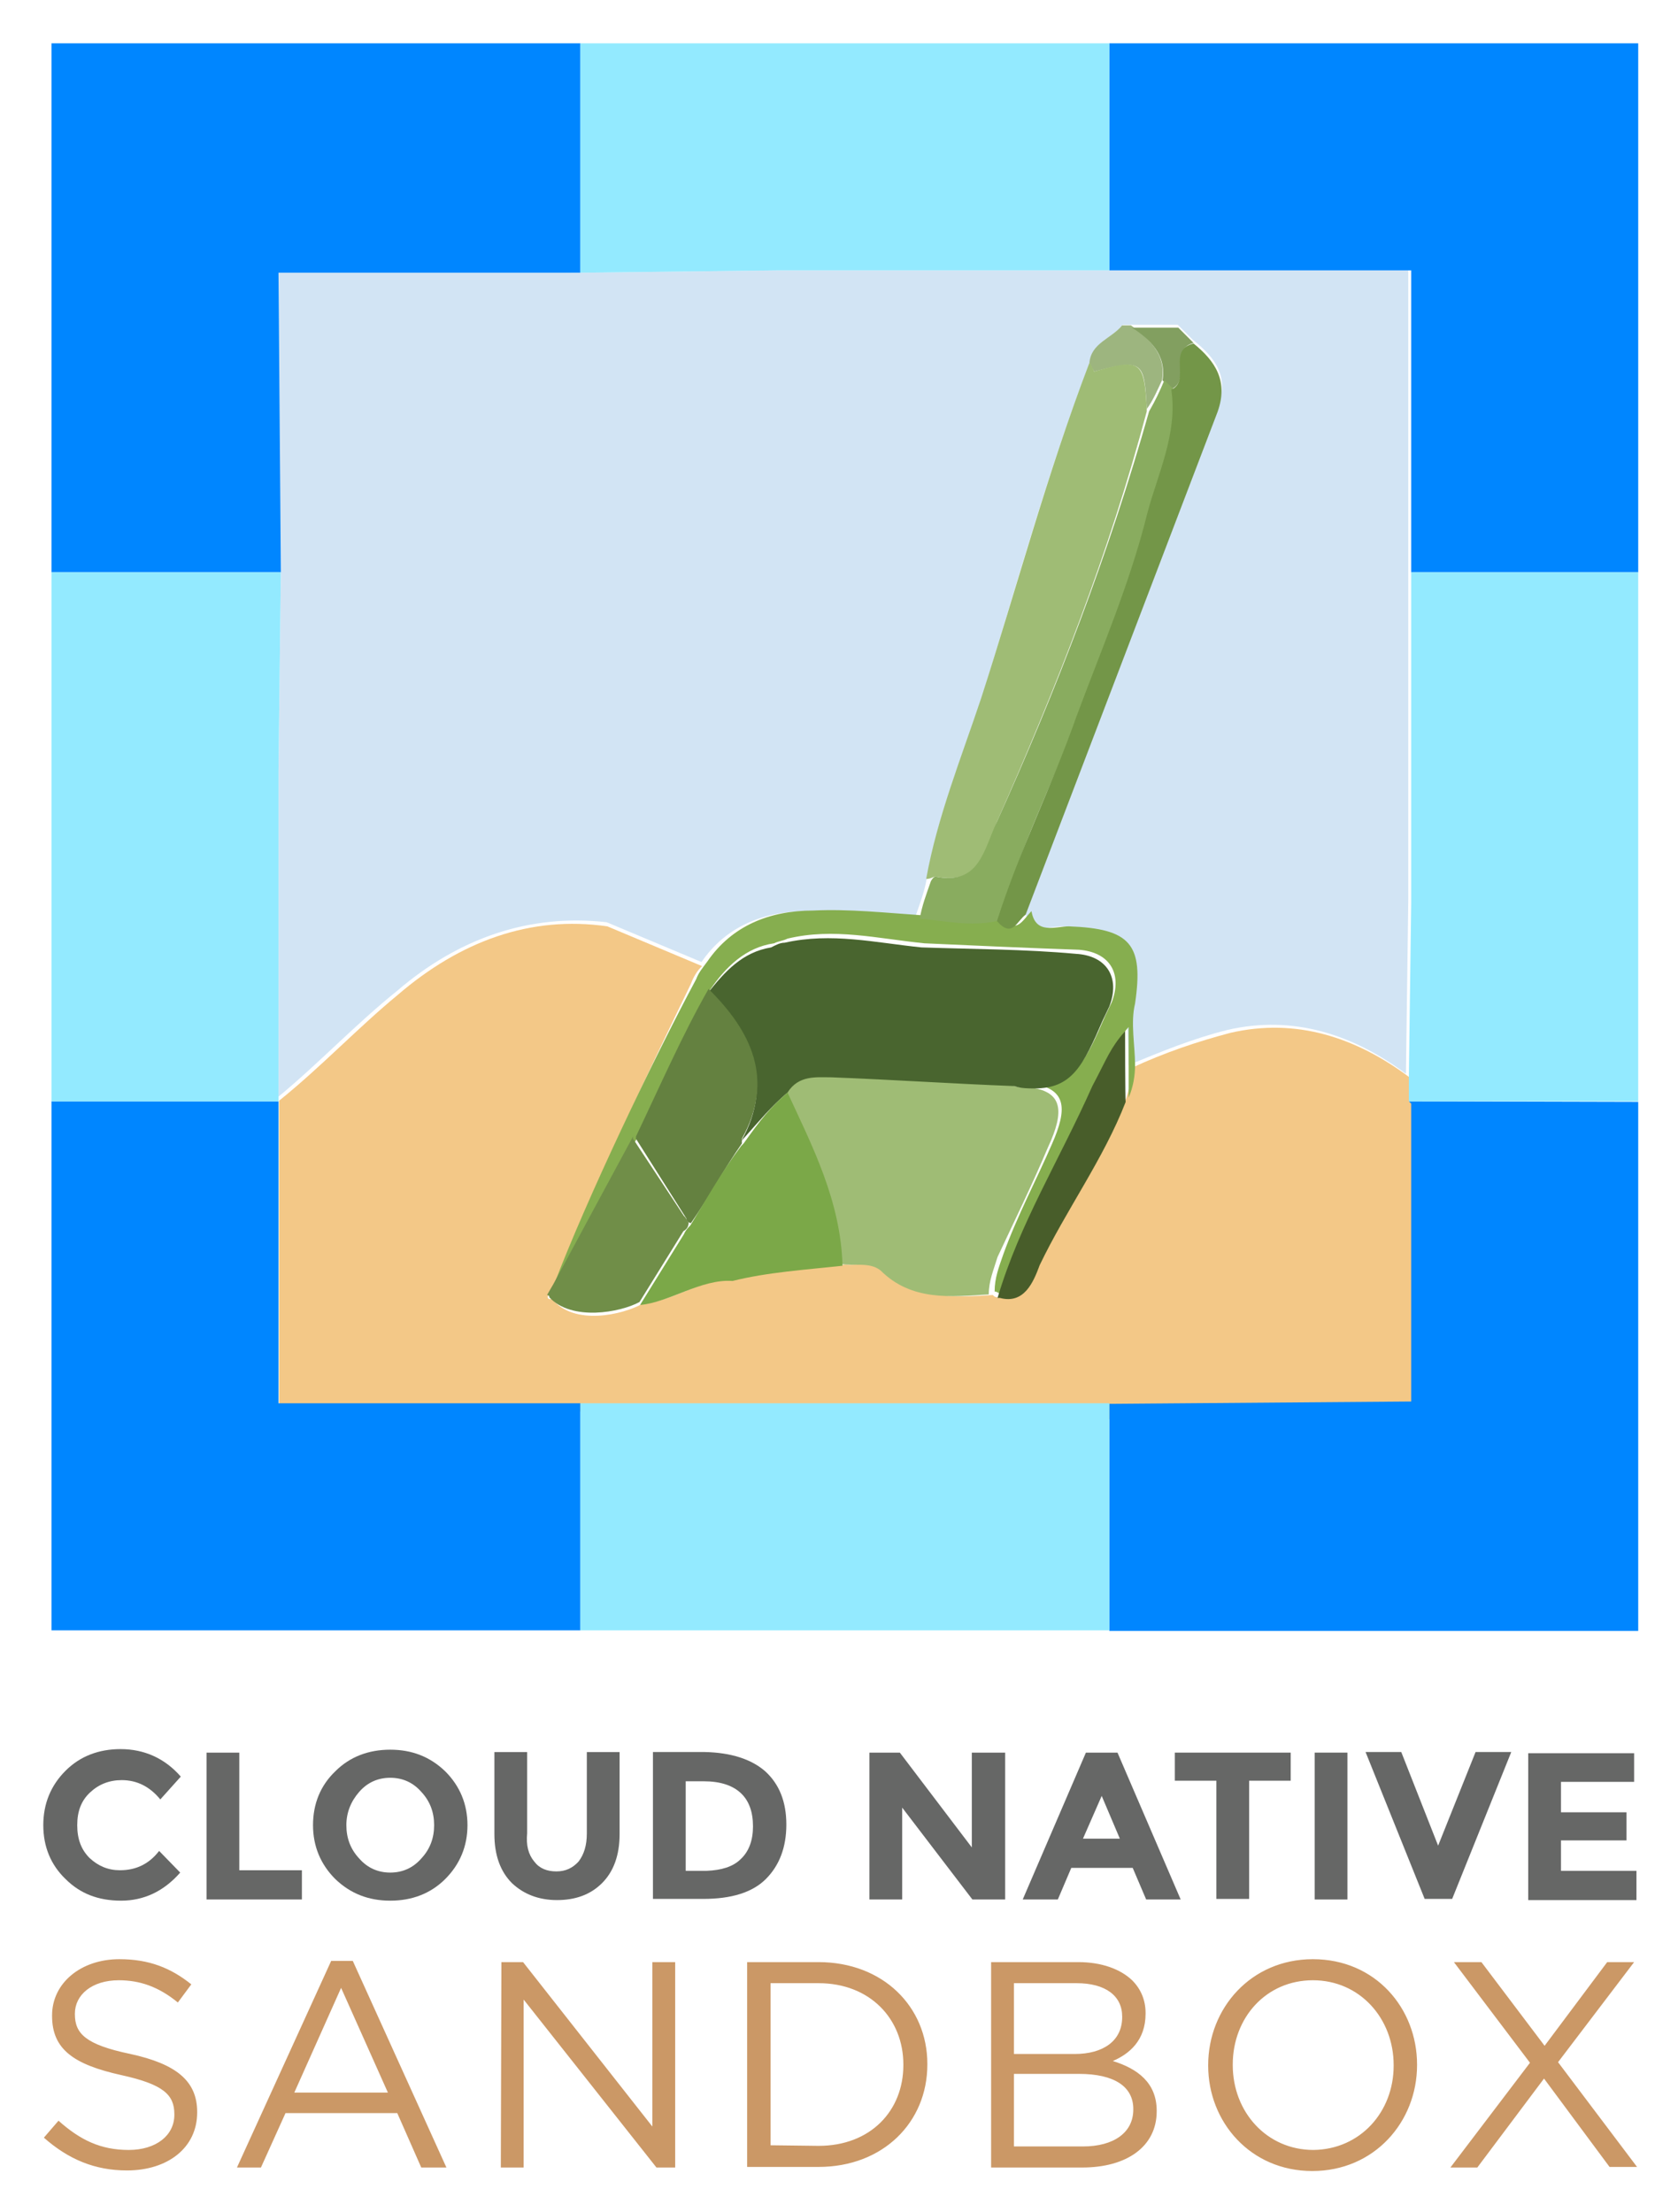 <?xml version="1.0" encoding="utf-8"?>
<!-- Generator: Adobe Illustrator 26.1.0, SVG Export Plug-In . SVG Version: 6.00 Build 0)  -->
<svg version="1.1" id="Layer_1" xmlns="http://www.w3.org/2000/svg" xmlns:xlink="http://www.w3.org/1999/xlink" x="0px" y="0px"
	 viewBox="0 0 286.8 378" style="enable-background:new 0 0 286.8 378;" xml:space="preserve">
<style type="text/css">
	.st0{fill:#666766;}
	.st1{fill:#CB9866;}
	.st2{fill:#D2E4F4;}
	.st3{fill:#F3C887;}
	.st4{fill:#9DB57F;}
	.st5{fill:#829F60;}
	.st6{fill:#9FBC75;}
	.st7{fill:#86AE4F;}
	.st8{fill:#89AC5F;}
	.st9{fill:#708E48;}
	.st10{fill:#739648;}
	.st11{fill:#485D2A;}
	.st12{fill:#49652F;}
	.st13{fill:#648140;}
	.st14{fill:#7BA848;}
	.st15{fill:#0086FF;}
	.st16{fill:#93EAFF;}
</style>
<path id="XMLID_207_" class="st0" d="M20.5,319.6c2.8,0,5-1.1,6.7-3.3l3.6,3.7c-2.8,3.2-6.2,4.8-10.1,4.8s-7-1.2-9.5-3.7
	c-2.5-2.4-3.8-5.5-3.8-9.2s1.3-6.8,3.8-9.3s5.7-3.7,9.4-3.7c4.1,0,7.6,1.6,10.3,4.7l-3.5,3.9c-1.8-2.2-4-3.3-6.6-3.3
	c-2.1,0-3.9,0.7-5.4,2.1s-2.2,3.2-2.2,5.6s0.7,4.2,2.1,5.6C16.8,318.9,18.5,319.6,20.5,319.6L20.5,319.6z"/>
<path id="XMLID_205_" class="st0" d="M35.3,324.6v-25.1h5.6v20.1h10.7v5H35.3z"/>
<path id="XMLID_157_" class="st0" d="M76.1,321.1c-2.5,2.5-5.7,3.7-9.4,3.7c-3.7,0-6.8-1.2-9.4-3.7c-2.5-2.5-3.8-5.6-3.8-9.2
	c0-3.7,1.3-6.8,3.8-9.2c2.5-2.5,5.7-3.7,9.4-3.7s6.8,1.2,9.4,3.7c2.5,2.5,3.8,5.6,3.8,9.2S78.6,318.6,76.1,321.1z M74.2,311.9
	c0-2.2-0.7-4.1-2.2-5.7c-1.4-1.6-3.2-2.4-5.3-2.4c-2.1,0-3.9,0.8-5.3,2.4c-1.4,1.6-2.2,3.5-2.2,5.7s0.7,4.1,2.2,5.7
	c1.4,1.6,3.2,2.4,5.3,2.4s3.9-0.8,5.3-2.4C73.5,316,74.2,314.1,74.2,311.9z"/>
<path id="XMLID_155_" class="st0" d="M91.3,318.1c0.9,1.2,2.2,1.7,3.8,1.7c1.6,0,2.8-0.6,3.8-1.7c0.9-1.2,1.4-2.7,1.4-4.8v-13.9h5.6
	v14c0,3.6-1,6.4-3,8.4s-4.6,2.9-7.7,2.9s-5.7-1-7.7-2.9c-2-2-3-4.8-3-8.4v-14h5.6v13.9C89.9,315.3,90.3,316.9,91.3,318.1z"/>
<path id="XMLID_151_" class="st0" d="M130.8,302.7c2.4,2.2,3.6,5.2,3.6,9.1s-1.2,7-3.5,9.3s-5.9,3.4-10.7,3.4h-8.6v-25.1h8.9
	C124.9,299.5,128.4,300.6,130.8,302.7L130.8,302.7z M126.6,317.7c1.4-1.3,2.1-3.2,2.1-5.6c0-2.5-0.7-4.4-2.1-5.7
	c-1.4-1.3-3.5-2-6.3-2h-3.1v15.3h3.6C123.3,319.6,125.3,319,126.6,317.7L126.6,317.7z"/>
<path id="XMLID_103_" class="st0" d="M166.2,299.5h5.6v25.1h-5.6l-12-15.7v15.7h-5.6v-25.1h5.2l12.3,16.2v-16.2H166.2z"/>
<path id="XMLID_100_" class="st0" d="M195.9,324.6l-2.3-5.4h-10.5l-2.3,5.4h-6l10.8-25.1h5.4l10.8,25.1H195.9z M188.3,306.9
	l-3.2,7.3h6.3L188.3,306.9z"/>
<path id="XMLID_98_" class="st0" d="M213.5,304.3v20.2h-5.6v-20.2h-7.1v-4.8h19.8v4.8H213.5z"/>
<path id="XMLID_96_" class="st0" d="M224.7,299.5h5.6v25.1h-5.6V299.5z"/>
<path id="XMLID_94_" class="st0" d="M245.8,315.4l6.4-16h6.1l-10.1,25.1h-4.7l-10.1-25.1h6.1L245.8,315.4z"/>
<path id="XMLID_12_" class="st0" d="M279.3,299.5v5h-12.5v5.2H278v4.8h-11.2v5.2h12.9v5h-18.5v-25.1h18.1V299.5z"/>
<path class="st1" d="M7.5,365.3l2.5-2.9c3.7,3.3,7.2,5,12,5c4.7,0,7.8-2.5,7.8-6v-0.1c0-3.3-1.8-5.1-9.1-6.7
	c-8.1-1.8-11.8-4.4-11.8-10.1v-0.1c0-5.5,4.9-9.6,11.5-9.6c5.1,0,8.8,1.5,12.3,4.3l-2.3,3.1c-3.3-2.7-6.5-3.8-10.1-3.8
	c-4.6,0-7.5,2.5-7.5,5.7v0.1c0,3.3,1.8,5.2,9.5,6.8c7.8,1.7,11.4,4.6,11.4,9.9v0.1c0,6-5,9.9-12,9.9C16.2,370.9,11.7,369,7.5,365.3
	L7.5,365.3z M56.6,335.1h3.7l16,35.3H72l-4.1-9.3H48.8l-4.2,9.3h-4.1L56.6,335.1z M66.3,357.6l-8-17.9l-8,17.9H66.3z M85.7,335.3
	h3.7l22.1,28.1v-28.1h3.9v35.1h-3.2l-22.7-28.7v28.7h-3.9L85.7,335.3L85.7,335.3z M127.7,335.3h12.2c11,0,18.6,7.6,18.6,17.4v0.1
	c0,9.9-7.6,17.5-18.6,17.5h-12.2V335.3z M139.9,366.7c8.9,0,14.5-6,14.5-13.8v-0.1c0-7.8-5.7-13.9-14.5-13.9h-8.2v27.7L139.9,366.7
	L139.9,366.7z M169.4,335.3h14.9c4,0,7.2,1.2,9.2,3.1c1.5,1.5,2.3,3.4,2.3,5.6v0.1c0,4.6-2.8,6.9-5.6,8.1c4.2,1.3,7.5,3.7,7.5,8.5
	v0.1c0,6-5.1,9.6-12.7,9.6h-15.6L169.4,335.3L169.4,335.3z M183.7,351c4.8,0,8.1-2.2,8.1-6.3v-0.1c0-3.5-2.8-5.7-7.8-5.7h-10.7V351
	H183.7z M185.1,366.8c5.3,0,8.6-2.4,8.6-6.3v-0.1c0-3.8-3.2-6-9.3-6h-11.1v12.4H185.1z M206.5,353v-0.1c0-9.7,7.3-18.1,17.9-18.1
	c10.7,0,17.8,8.4,17.8,18v0.1c0,9.7-7.3,18.1-17.9,18.1C213.7,371,206.5,362.6,206.5,353z M238.2,353v-0.1c0-8-5.8-14.5-13.8-14.5
	s-13.7,6.4-13.7,14.4v0.1c0,8,5.8,14.5,13.8,14.5C232.5,367.3,238.2,360.9,238.2,353z M261.5,352.5l-13-17.2h4.7l10.8,14.3
	l10.7-14.3h4.6l-13,17.1l13.5,17.9h-4.7l-11.2-15.1l-11.4,15.2h-4.6L261.5,352.5z"/>
<g>
	<path class="st2" d="M53.3,239.1c-0.4,0.4-0.8,0.8-1.1,0.8h56.5c0-0.4,0-0.4,0.4-0.8H53.3z M172.7,239.1c0,0.4-0.4,0.4-0.4,0.8
		h17.3l0.4,0.4h51.2v-1.1C241.2,239.1,172.7,239.1,172.7,239.1z M99.2,46.6l-51.6-0.4v51.2l0.4,0.4l-0.4,33.9v55.7
		c6.8-5.6,13.2-12.4,20.3-18.1c10.5-9,22.6-13.2,35.8-11.7l16.2,6.8c4.1-6,10.5-8.7,18.1-8.7c6,0,12.4,0.8,18.5,0.8
		c0.8-2.3,1.5-4.1,1.9-6.4c1.9-10.9,6-20.7,9.4-30.9c6-19.2,11.3-38.8,18.5-57.3c0.4-3.4,3.8-4.1,5.6-6.4h9.4l2.6,2.6
		c3.8,3,6.4,6.4,4.1,11.7l-32.8,85.9c0.8,4.1,4.1,2.6,6.4,2.6c10.5,0.4,12.8,3,11.3,13.2c-0.4,3.4,0,7.2,0,10.5
		c5.6-2.3,10.9-4.5,16.9-6c11.3-2.6,21.5,0.8,30.5,7.5l0.4-29.8V46.2H133.1L99.2,46.6z"/>
	<path class="st3" d="M117.7,208.9C118.1,208.9,118.1,208.9,117.7,208.9C118.1,208.9,118.1,208.9,117.7,208.9z M210.3,176.5
		c-5.7,1.5-11.3,3.4-16.9,6c0,1.9-0.4,3.8-1.1,5.7c-3.8,9.8-10.2,18.5-14.7,27.9c-1.1,2.6-2.6,6.8-6.8,5.6c-0.4,0-0.8,0-1.1-0.4
		c-6.4,0.4-13.2,0.8-18.5-4.1c-1.9-1.9-4.5-0.8-6.8-1.1c-6.4,0.8-12.4,1.1-18.8,2.6c-5.3-0.4-10.9,3.8-15.8,4.1
		c-3.4,1.9-11.7,3.8-15.4-0.8h-0.4c0,0-0.4,0-0.4-0.4l1.1-1.9c5.7-14.7,17-38.4,23.4-51.6c0.4-1.1,1.1-2.3,1.9-3l-16.2-6.8
		c-13.2-1.9-25.2,2.6-35.8,11.7c-6.8,5.6-13.2,12.4-20.3,18.1v52h4.5c0.4-0.4-1.5,1.9-1.1,1.5c18.5,0,35.4-0.4,53.9-0.4
		c0,0.4,3.8-1.5,3.8-1.1h64c0-0.4-1.5,2.6-1.1,2.3c21.8,0,45.6,0.8,67.4,0.8c1.1,0,3-1.1,4.1-1.1l-1.9-53.5l-0.4-0.4v-4.1
		C231.8,177.3,221.6,173.9,210.3,176.5z"/>
	<path class="st4" d="M196,69.9C196,70.3,196,70.3,196,69.9c1.1-1.5,1.9-3.4,2.6-4.9c0.8-4.5-2.3-7.2-5.3-9.4h-1.5
		c-1.9,2.3-5.3,3-5.6,6.4l0.8,1.5C195.3,61.3,195.6,61.7,196,69.9z"/>
	<path class="st5" d="M198.7,65l1.5,1.5c3.4-1.5-0.4-6.8,3.8-7.9l-2.6-2.6h-7.9C196.4,57.9,199.4,60.5,198.7,65z"/>
	<path class="st6" d="M159.9,149.8c7.9,1.5,8.7-4.5,10.5-9.4c10.2-23,19.2-46,25.6-70.1v-0.4c-0.4-8.3-1.1-8.7-9-6.4
		c0,0-0.4-1.1-0.8-1.5c-7.2,18.8-12.4,38.4-18.5,57.3c-3.4,10.2-7.5,20.3-9.4,30.9C159.1,150.2,159.5,149.8,159.9,149.8z"/>
	<path class="st7" d="M93.6,222.1C93.9,222.1,93.9,222.1,93.6,222.1C93.9,222.1,93.9,222.1,93.6,222.1
		C93.6,221.7,93.6,222.1,93.6,222.1z M94.7,219.5l14.3-25.2c4.1-8.7,7.9-17.3,12.4-25.2c2.6-3.8,6-7.2,10.9-7.9
		c0.8-0.4,1.5-0.4,2.3-0.8c7.9-1.9,15.4,0,23.4,0.8c8.7,0.4,17.7,0.8,26.4,1.1c5.3,0.4,7.5,4.1,5.6,9l-1.1,2.3
		c-3.4,7.9-5.3,11.7-11.7,11.7c4.9,1.1,5.3,4.1,2.6,10.2c-2.6,6-6,12.4-8.3,18.8c-0.8,2.3-1.5,4.1-1.5,6.4c0.4,0,0.8,0.4,1.1,0.4
		c3.8-12.4,10.5-23,16.2-36.2c3-4.9,3-6.4,5.6-9.4v12.1c0.8-1.9,1.1-3.8,1.1-5.6c0-3.4-0.8-7.2,0-10.5c1.5-10.2-0.8-12.8-11.3-13.2
		c-2.3,0-5.7,1.5-6.4-2.6c-1.5,1.5-2.6,4.1-4.9,1.1c-4.5,1.1-9.4,0.4-13.9-0.4c-6-0.4-12.4-1.1-18.5-0.8c-7.5,0-13.9,2.6-18.1,8.7
		c-0.8,1.1-1.5,1.9-1.9,3C111.6,181.1,100.3,204.8,94.7,219.5z"/>
	<path class="st8" d="M170.8,157.3c3.4-12.1,9-23.4,13.6-35c4.1-11.7,9-23,12.1-34.7c1.9-7.2,4.9-13.6,4.1-21.1L199,65
		c-0.8,1.9-1.5,3.4-2.6,5.3c-6.8,24.1-15.8,47.5-26,70.1c-2.3,4.9-3,10.9-10.5,9.4c-0.4,0-0.8,0.8-0.8,0.8c-0.8,2.3-1.5,4.1-1.9,6.4
		C161.4,157.3,165.9,158.5,170.8,157.3z"/>
	<path class="st9" d="M117.7,208.9c-0.4-0.4-0.4-0.8-0.8-1.1l-8.7-13.2v-0.4l-13.6,25.2l-1.1,1.9c0,0,0.4,0,0.4,0.4
		c3.8,4.1,12.1,2.6,15.4,0.8l7.5-12.1C117.3,210.1,117.7,209.7,117.7,208.9z"/>
	<path class="st10" d="M200.2,66.6c1.1,7.5-2.3,14.3-4.1,21.1c-3,12.1-7.9,23.4-12.1,34.7c-4.1,11.7-9.8,23-13.6,35
		c2.6,3,3.4,0,4.9-1.1l32.8-85.9c1.9-5.3-0.4-8.7-4.1-11.7C199.4,59.8,203.6,65,200.2,66.6z"/>
	<path class="st11" d="M192.3,176.2c-2.6,3-3,4.5-5.6,9.4c-5.7,12.8-12.4,23.4-16.2,36.2h0.4c4.1,1.1,5.7-2.6,6.8-5.6
		c4.5-9.4,10.9-18.1,14.7-27.9C192.3,188.2,192.3,176.2,192.3,176.2z"/>
	<path class="st6" d="M179.1,196.1c3-6.4,2.3-9.4-2.6-10.2c-1.1,0-2.3,0-3.4-0.4c-10.5-0.4-20.7-1.1-31.3-1.5c-3,0-6-0.4-7.5,2.6
		c4.5,9.4,9,18.5,9.4,29.4c2.3,0.4,4.9-0.4,6.8,1.1c5.3,5.3,12.1,4.5,18.5,4.1c0-2.3,0.8-4.1,1.5-6.4
		C173.4,208.6,176.4,202.5,179.1,196.1z"/>
	<path class="st12" d="M126.7,195c3.4-3.8,4.9-5.7,7.9-8.3c1.9-3,4.9-2.6,7.5-2.6c10.5,0.4,20.7,1.1,31.3,1.5
		c1.1,0.4,2.3,0.4,3.4,0.4c6.4,0,8.3-3.8,11.7-11.7l1.1-2.3c1.9-4.9-0.4-8.7-5.7-9c-8.7-0.8-17.7-0.8-26.4-1.1
		c-7.9-0.8-15.4-2.6-23.4-0.8c-0.8,0-1.5,0.4-2.3,0.8c-4.9,0.8-7.9,4.1-10.9,7.9C128.2,176.5,132.4,184.8,126.7,195z"/>
	<path class="st13" d="M117.3,208.2c0,0.4,0.4,0.8,0.8,0.8c3.4-4.9,5.3-8.7,8.7-13.6v-0.8c5.7-10.2,1.5-18.5-5.7-25.6
		c-4.5,7.9-8.3,16.6-12.4,25.2v0.4L117.3,208.2z"/>
	<path class="st14" d="M134.6,186.7c-3,2.6-4.5,4.5-7.5,8.7l-0.4,0.4c-3.4,4.5-5.7,8.7-8.7,13.6c-0.4,0.4-0.8,0.8-1.1,1.5l-7.5,12.1
		c4.9-0.4,10.5-4.5,15.8-4.1c6-1.5,12.4-1.9,18.8-2.6C143.7,205.2,138.8,195.8,134.6,186.7z"/>
	<path class="st15" d="M99.2,239.8H47.6v-51.6H8.8v90.4h90.4V239.8z M240.8,188.2l0.4,0.4v50.9l-51.6,0.4v38.8H280v-90.4
		L240.8,188.2z M48,97.8l-0.4-51.2h51.6V7.4H8.8v90.4H48z"/>
	<path class="st15" d="M189.6,7.4v38.8h51.6v51.6H280V7.4L189.6,7.4z"/>
	<path class="st16" d="M99.2,46.6l33.9-0.4h56.5V7.4H99.2V46.6z M189.6,239.8H99.2v38.8h90.4V239.8z M241.2,97.8v56.5l-0.4,29.8v4.1
		H280V97.8H241.2z M47.6,188.2v-56.5L48,97.8H8.8v90.4H47.6z"/>
</g>
</svg>
